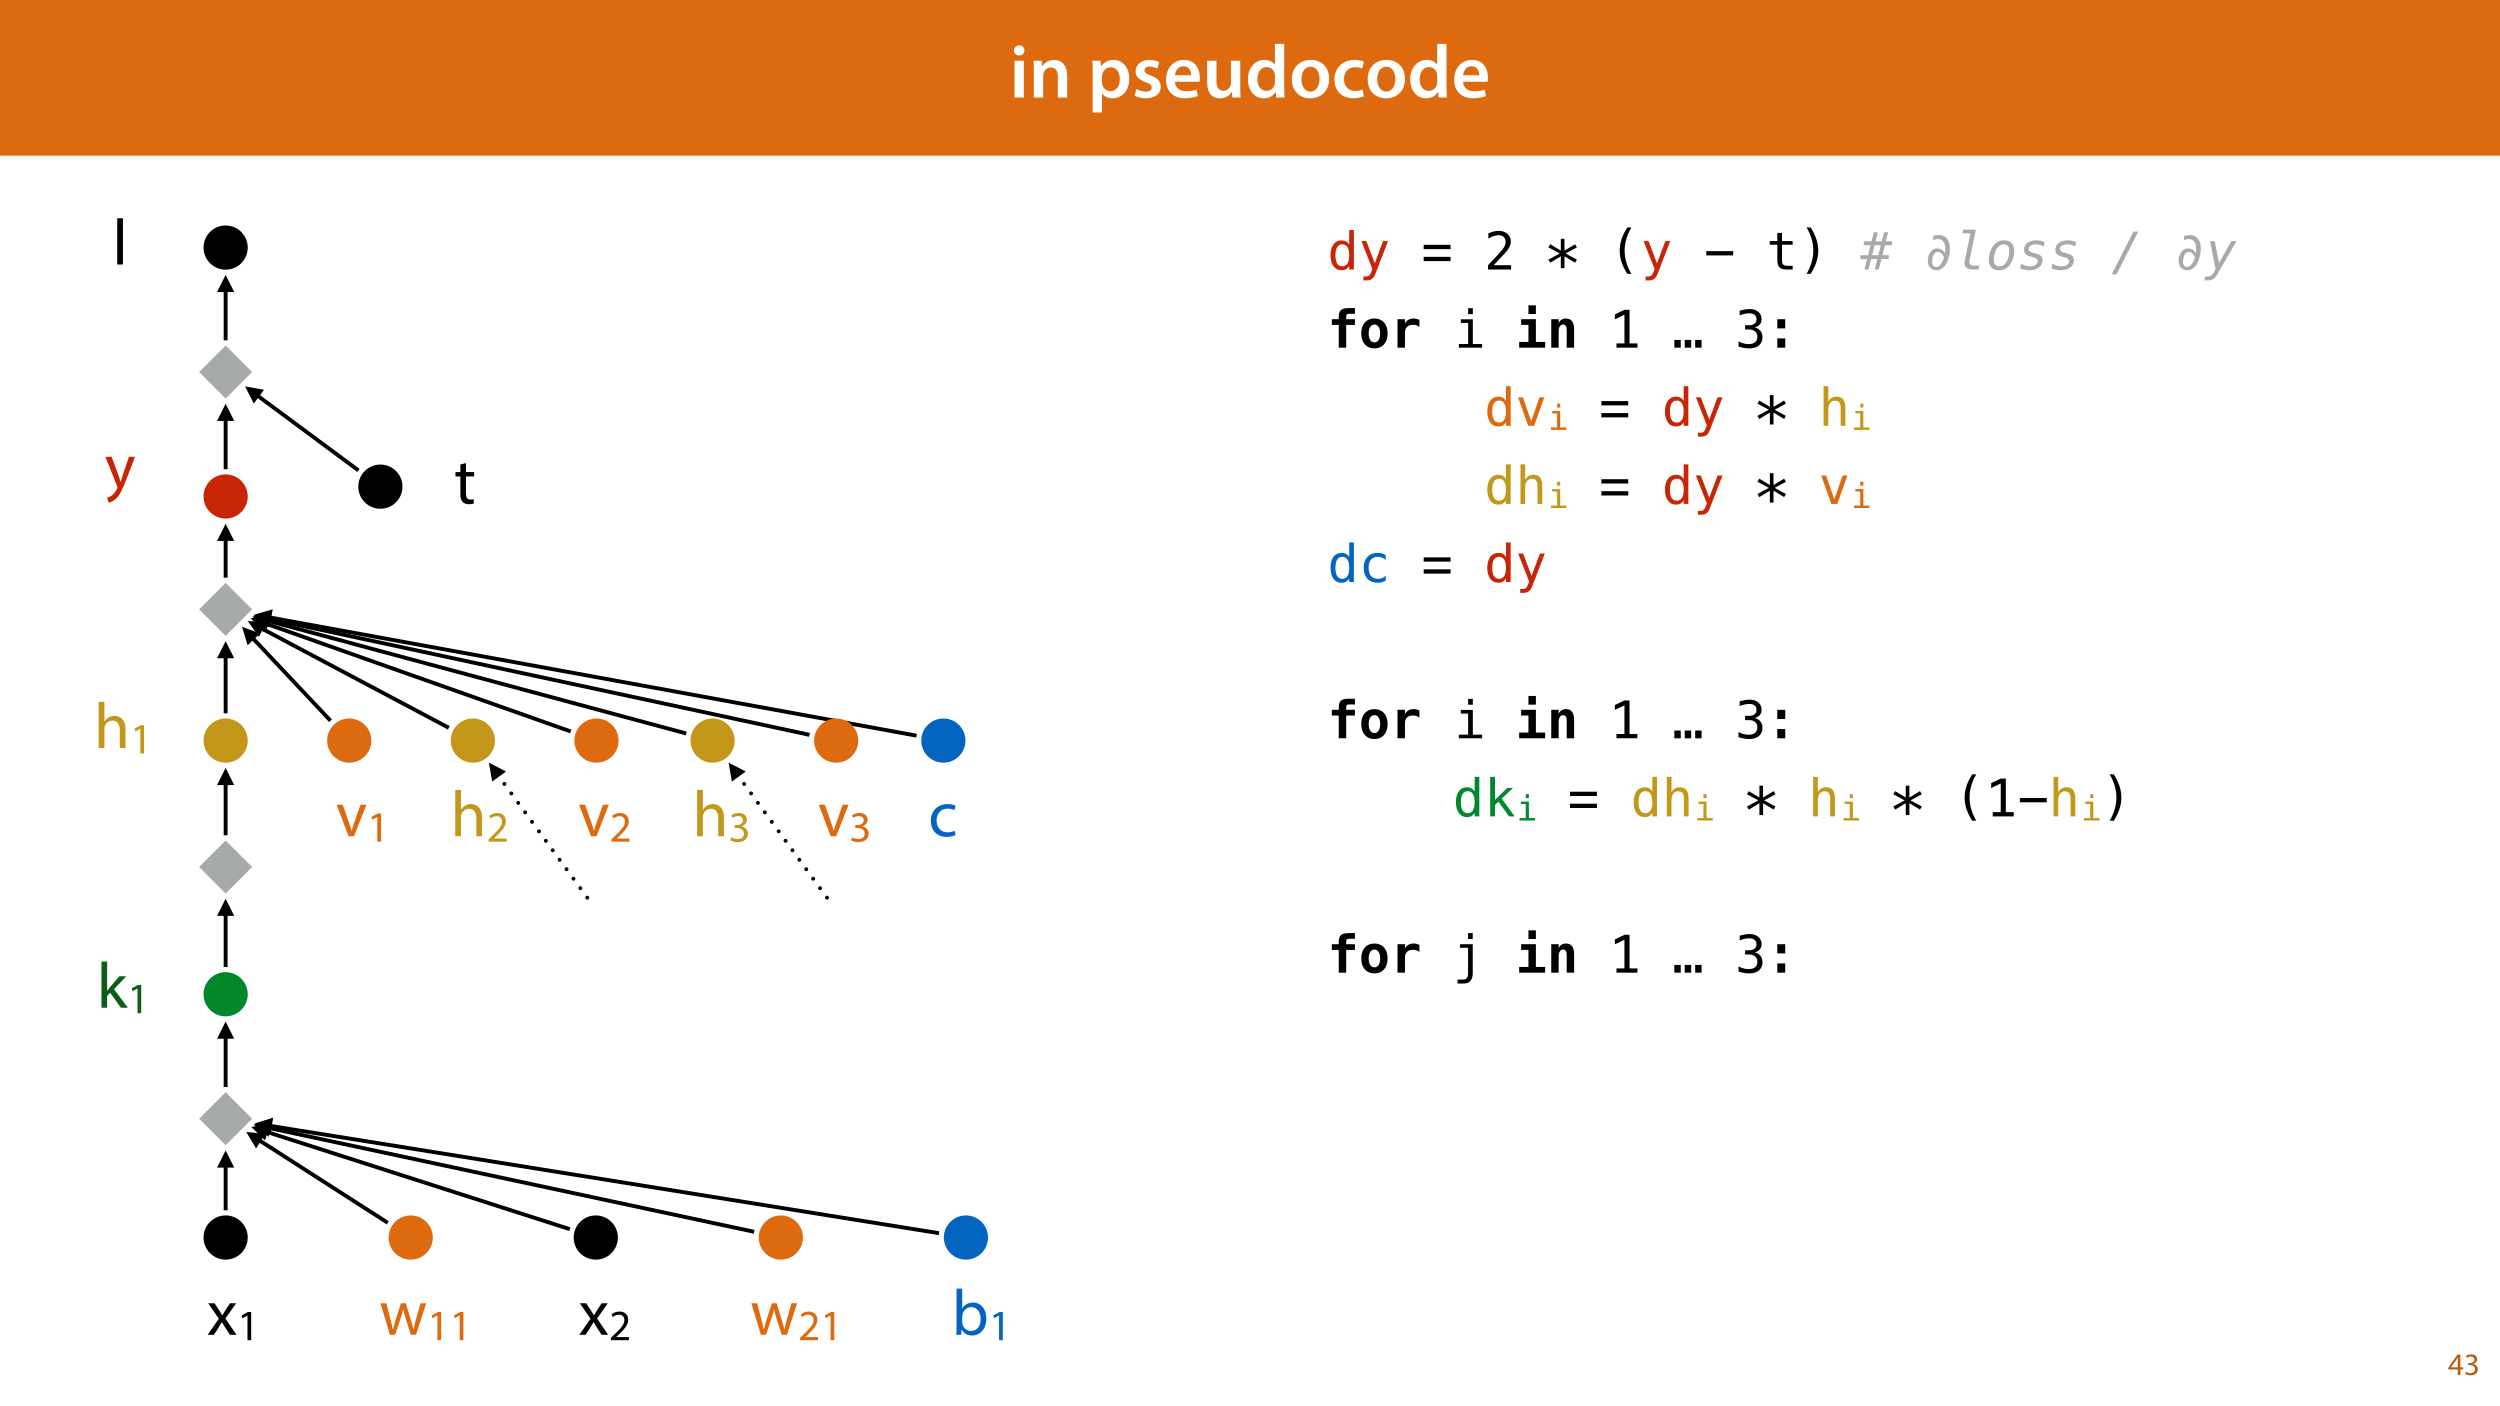 <?xml version="1.0" encoding="UTF-8"?>
<svg xmlns="http://www.w3.org/2000/svg" xmlns:xlink="http://www.w3.org/1999/xlink" width="1920" height="1080" viewBox="0 0 1920 1080">
<defs>
<g>
<g id="glyph-0-0">
<path d="M 11.016 0 L 11.016 -28.25 L 3.828 -28.25 L 3.828 0 Z M 7.422 -40.016 C 5.047 -40.016 3.422 -38.344 3.422 -36.141 C 3.422 -33.984 4.984 -32.312 7.359 -32.312 C 9.859 -32.312 11.422 -33.984 11.422 -36.141 C 11.375 -38.344 9.859 -40.016 7.422 -40.016 Z M 7.422 -40.016 "/>
</g>
<g id="glyph-0-1">
<path d="M 3.828 0 L 11.016 0 L 11.016 -16.594 C 11.016 -17.406 11.078 -18.266 11.312 -18.906 C 12.062 -21.047 14.031 -23.078 16.875 -23.078 C 20.766 -23.078 22.266 -20.016 22.266 -15.953 L 22.266 0 L 29.406 0 L 29.406 -16.766 C 29.406 -25.688 24.297 -28.891 19.375 -28.891 C 14.672 -28.891 11.594 -26.219 10.375 -24.016 L 10.203 -24.016 L 9.859 -28.25 L 3.594 -28.25 C 3.766 -25.812 3.828 -23.078 3.828 -19.844 Z M 3.828 0 "/>
</g>
<g id="glyph-0-2">
</g>
<g id="glyph-0-3">
<path d="M 3.828 11.484 L 10.969 11.484 L 10.969 -3.125 L 11.078 -3.125 C 12.531 -0.875 15.484 0.641 19.031 0.641 C 25.469 0.641 31.906 -4.297 31.906 -14.5 C 31.906 -23.312 26.5 -28.891 20.016 -28.891 C 15.719 -28.891 12.406 -27.094 10.328 -23.891 L 10.203 -23.891 L 9.859 -28.25 L 3.594 -28.25 C 3.719 -25.578 3.828 -22.562 3.828 -18.844 Z M 10.969 -16.188 C 10.969 -16.766 11.078 -17.406 11.25 -17.984 C 11.953 -21.109 14.672 -23.266 17.625 -23.266 C 22.219 -23.266 24.656 -19.203 24.656 -14.203 C 24.656 -8.641 21.984 -4.875 17.453 -4.875 C 14.438 -4.875 11.891 -6.953 11.188 -9.859 C 11.016 -10.5 10.969 -11.141 10.969 -11.828 Z M 10.969 -16.188 "/>
</g>
<g id="glyph-0-4">
<path d="M 2.094 -1.391 C 4.172 -0.234 7.25 0.578 10.672 0.578 C 18.156 0.578 22.156 -3.125 22.156 -8.234 C 22.094 -12.406 19.719 -15.016 14.609 -16.875 C 11.016 -18.156 9.688 -19.031 9.688 -20.828 C 9.688 -22.562 11.078 -23.781 13.625 -23.781 C 16.125 -23.781 18.391 -22.859 19.609 -22.156 L 21 -27.203 C 19.375 -28.078 16.641 -28.891 13.516 -28.891 C 6.953 -28.891 2.844 -25 2.844 -20.016 C 2.781 -16.703 5.109 -13.688 10.609 -11.781 C 14.094 -10.562 15.25 -9.562 15.25 -7.656 C 15.25 -5.797 13.859 -4.531 10.734 -4.531 C 8.172 -4.531 5.109 -5.562 3.484 -6.547 Z M 2.094 -1.391 "/>
</g>
<g id="glyph-0-5">
<path d="M 27.781 -12.125 C 27.891 -12.766 28.016 -13.797 28.016 -15.141 C 28.016 -21.344 25 -28.891 15.828 -28.891 C 6.781 -28.891 2.031 -21.516 2.031 -13.688 C 2.031 -5.047 7.422 0.578 16.594 0.578 C 20.641 0.578 24.016 -0.172 26.453 -1.156 L 25.406 -6.094 C 23.266 -5.281 20.875 -4.812 17.578 -4.812 C 13.047 -4.812 9.047 -7.016 8.875 -12.125 Z M 8.875 -17.109 C 9.156 -20.016 11.016 -24.016 15.422 -24.016 C 20.188 -24.016 21.344 -19.719 21.281 -17.109 Z M 8.875 -17.109 "/>
</g>
<g id="glyph-0-6">
<path d="M 29.109 -28.25 L 21.984 -28.25 L 21.984 -11.188 C 21.984 -10.375 21.812 -9.625 21.578 -8.984 C 20.828 -7.188 18.969 -5.156 16.125 -5.156 C 12.359 -5.156 10.844 -8.172 10.844 -12.875 L 10.844 -28.25 L 3.719 -28.25 L 3.719 -11.656 C 3.719 -2.438 8.406 0.641 13.578 0.641 C 18.625 0.641 21.406 -2.266 22.625 -4.297 L 22.734 -4.297 L 23.078 0 L 29.344 0 C 29.234 -2.312 29.109 -5.109 29.109 -8.469 Z M 29.109 -28.25 "/>
</g>
<g id="glyph-0-7">
<path d="M 22.734 -41.188 L 22.734 -25.172 L 22.625 -25.172 C 21.344 -27.266 18.562 -28.891 14.672 -28.891 C 7.891 -28.891 1.969 -23.266 2.031 -13.797 C 2.031 -5.109 7.359 0.641 14.094 0.641 C 18.219 0.641 21.641 -1.328 23.312 -4.469 L 23.438 -4.469 L 23.719 0 L 30.109 0 C 29.984 -1.906 29.875 -5.047 29.875 -7.953 L 29.875 -41.188 Z M 22.734 -12.234 C 22.734 -11.484 22.672 -10.781 22.5 -10.156 C 21.812 -7.078 19.25 -5.109 16.359 -5.109 C 11.828 -5.109 9.281 -8.875 9.281 -14.031 C 9.281 -19.312 11.828 -23.375 16.406 -23.375 C 19.656 -23.375 21.922 -21.109 22.562 -18.328 C 22.672 -17.75 22.734 -17.047 22.734 -16.469 Z M 22.734 -12.234 "/>
</g>
<g id="glyph-0-8">
<path d="M 16.641 -28.891 C 8.125 -28.891 2.031 -23.203 2.031 -13.922 C 2.031 -4.875 8.172 0.641 16.188 0.641 C 23.375 0.641 30.688 -4 30.688 -14.391 C 30.688 -22.969 25.062 -28.891 16.641 -28.891 Z M 16.469 -23.656 C 21.344 -23.656 23.312 -18.625 23.312 -14.203 C 23.312 -8.531 20.469 -4.531 16.406 -4.531 C 12.062 -4.531 9.391 -8.641 9.391 -14.094 C 9.391 -18.797 11.422 -23.656 16.469 -23.656 Z M 16.469 -23.656 "/>
</g>
<g id="glyph-0-9">
<path d="M 23.609 -6.141 C 22.219 -5.562 20.469 -5.047 17.984 -5.047 C 13.109 -5.047 9.344 -8.359 9.344 -14.156 C 9.281 -19.312 12.531 -23.312 17.984 -23.312 C 20.531 -23.312 22.219 -22.734 23.375 -22.219 L 24.656 -27.547 C 23.031 -28.297 20.359 -28.891 17.75 -28.891 C 7.828 -28.891 2.031 -22.266 2.031 -13.797 C 2.031 -5.047 7.766 0.578 16.594 0.578 C 20.125 0.578 23.078 -0.172 24.594 -0.875 Z M 23.609 -6.141 "/>
</g>
<g id="glyph-1-0">
<path d="M 9.594 0 L 9.594 -4.25 L 11.781 -4.25 L 11.781 -5.906 L 9.594 -5.906 L 9.594 -15.594 L 7.312 -15.594 L 0.359 -5.641 L 0.359 -4.25 L 7.609 -4.25 L 7.609 0 Z M 2.5 -5.906 L 2.5 -5.953 L 6.312 -11.25 C 6.75 -11.969 7.125 -12.641 7.609 -13.562 L 7.688 -13.562 C 7.625 -12.75 7.609 -11.922 7.609 -11.109 L 7.609 -5.906 Z M 2.5 -5.906 "/>
</g>
<g id="glyph-1-1">
<path d="M 1.016 -0.797 C 1.781 -0.281 3.312 0.266 5.062 0.266 C 8.812 0.266 10.75 -1.922 10.75 -4.422 C 10.75 -6.594 9.188 -8.047 7.266 -8.422 L 7.266 -8.469 C 9.188 -9.172 10.156 -10.531 10.156 -12.141 C 10.156 -14.047 8.766 -15.859 5.688 -15.859 C 4.016 -15.859 2.422 -15.266 1.609 -14.656 L 2.156 -13.125 C 2.828 -13.609 4.031 -14.156 5.281 -14.156 C 7.219 -14.156 8.016 -13.062 8.016 -11.812 C 8.016 -9.953 6.078 -9.172 4.531 -9.172 L 3.359 -9.172 L 3.359 -7.578 L 4.531 -7.578 C 6.578 -7.578 8.547 -6.641 8.562 -4.469 C 8.594 -3.172 7.75 -1.438 5.047 -1.438 C 3.578 -1.438 2.188 -2.047 1.578 -2.422 Z M 1.016 -0.797 "/>
</g>
<g id="glyph-2-0">
<path d="M 16.766 -19.078 L 16.766 -30.391 L 20.359 -30.391 L 20.359 0 L 16.766 0 L 16.766 -2.75 C 16.16 -1.676 15.359 -0.852 14.359 -0.281 C 13.367 0.281 12.223 0.562 10.922 0.562 C 8.273 0.562 6.191 -0.461 4.672 -2.516 C 3.16 -4.566 2.406 -7.395 2.406 -11 C 2.406 -14.551 3.164 -17.336 4.688 -19.359 C 6.207 -21.391 8.285 -22.406 10.922 -22.406 C 12.234 -22.406 13.391 -22.117 14.391 -21.547 C 15.398 -20.984 16.191 -20.16 16.766 -19.078 Z M 6.188 -10.922 C 6.188 -8.129 6.629 -6.023 7.516 -4.609 C 8.398 -3.191 9.711 -2.484 11.453 -2.484 C 13.18 -2.484 14.5 -3.195 15.406 -4.625 C 16.312 -6.062 16.766 -8.16 16.766 -10.922 C 16.766 -13.691 16.312 -15.789 15.406 -17.219 C 14.5 -18.645 13.18 -19.359 11.453 -19.359 C 9.711 -19.359 8.398 -18.645 7.516 -17.219 C 6.629 -15.801 6.188 -13.703 6.188 -10.922 Z M 6.188 -10.922 "/>
</g>
<g id="glyph-2-1">
<path d="M 16.766 -7.031 C 16.16 -5.508 15.395 -3.504 14.469 -1.016 C 13.188 2.422 12.32 4.52 11.875 5.281 C 11.281 6.289 10.531 7.051 9.625 7.562 C 8.727 8.07 7.68 8.328 6.484 8.328 L 3.594 8.328 L 3.594 5.312 L 5.719 5.312 C 6.781 5.312 7.609 5.004 8.203 4.391 C 8.805 3.785 9.566 2.203 10.484 -0.359 L 2.031 -21.875 L 5.844 -21.875 L 12.328 -4.766 L 18.719 -21.875 L 22.516 -21.875 Z M 16.766 -7.031 "/>
</g>
<g id="glyph-2-2">
</g>
<g id="glyph-2-3">
<path d="M 1.719 -9.766 L 22.359 -9.766 L 22.359 -6.469 L 1.719 -6.469 Z M 1.719 -18.969 L 22.359 -18.969 L 22.359 -15.672 L 1.719 -15.672 Z M 1.719 -18.969 "/>
</g>
<g id="glyph-2-4">
<path d="M 7.281 -3.328 L 20.688 -3.328 L 20.688 0 L 2.969 0 L 2.969 -3.328 C 5.406 -5.891 7.535 -8.148 9.359 -10.109 C 11.18 -12.078 12.438 -13.469 13.125 -14.281 C 14.426 -15.863 15.305 -17.145 15.766 -18.125 C 16.223 -19.113 16.453 -20.125 16.453 -21.156 C 16.453 -22.781 15.973 -24.055 15.016 -24.984 C 14.055 -25.91 12.742 -26.375 11.078 -26.375 C 9.891 -26.375 8.645 -26.156 7.344 -25.719 C 6.039 -25.289 4.66 -24.641 3.203 -23.766 L 3.203 -27.75 C 4.547 -28.395 5.863 -28.879 7.156 -29.203 C 8.457 -29.523 9.738 -29.688 11 -29.688 C 13.852 -29.688 16.145 -28.926 17.875 -27.406 C 19.613 -25.895 20.484 -23.91 20.484 -21.453 C 20.484 -20.203 20.191 -18.953 19.609 -17.703 C 19.035 -16.453 18.098 -15.07 16.797 -13.562 C 16.066 -12.707 15.008 -11.531 13.625 -10.031 C 12.238 -8.539 10.125 -6.305 7.281 -3.328 Z M 7.281 -3.328 "/>
</g>
<g id="glyph-2-5">
<path d="M 23.031 -17.016 L 14.359 -12.328 L 23.031 -7.625 L 21.656 -5.234 L 13.5 -10.141 L 13.5 -1.031 L 10.703 -1.031 L 10.703 -10.141 L 2.547 -5.234 L 1.172 -7.625 L 9.859 -12.328 L 1.172 -17.016 L 2.547 -19.422 L 10.703 -14.516 L 10.703 -23.609 L 13.5 -23.609 L 13.5 -14.516 L 21.656 -19.422 Z M 23.031 -17.016 "/>
</g>
<g id="glyph-2-6">
<path d="M 16.703 -32.312 C 14.973 -29.344 13.68 -26.379 12.828 -23.422 C 11.973 -20.473 11.547 -17.504 11.547 -14.516 C 11.547 -11.535 11.973 -8.566 12.828 -5.609 C 13.68 -2.648 14.973 0.328 16.703 3.328 L 13.578 3.328 C 11.609 0.223 10.141 -2.797 9.172 -5.734 C 8.211 -8.672 7.734 -11.598 7.734 -14.516 C 7.734 -17.422 8.211 -20.344 9.172 -23.281 C 10.141 -26.227 11.609 -29.238 13.578 -32.312 Z M 16.703 -32.312 "/>
</g>
<g id="glyph-2-7">
<path d="M 2 -14.141 L 22.703 -14.141 L 22.703 -10.844 L 2 -10.844 Z M 2 -14.141 "/>
</g>
<g id="glyph-2-8">
<path d="M 12 -28.094 L 12 -21.875 L 20.156 -21.875 L 20.156 -19.078 L 12 -19.078 L 12 -7.203 C 12 -5.586 12.301 -4.461 12.906 -3.828 C 13.52 -3.191 14.586 -2.875 16.109 -2.875 L 20.156 -2.875 L 20.156 0 L 15.766 0 C 13.066 0 11.164 -0.539 10.062 -1.625 C 8.957 -2.707 8.406 -4.566 8.406 -7.203 L 8.406 -19.078 L 2.562 -19.078 L 2.562 -21.875 L 8.406 -21.875 L 8.406 -28.094 Z M 12 -28.094 "/>
</g>
<g id="glyph-2-9">
<path d="M 6.797 -32.312 L 9.922 -32.312 C 11.891 -29.238 13.352 -26.227 14.312 -23.281 C 15.281 -20.344 15.766 -17.422 15.766 -14.516 C 15.766 -11.586 15.281 -8.648 14.312 -5.703 C 13.352 -2.766 11.891 0.242 9.922 3.328 L 6.797 3.328 C 8.523 0.297 9.816 -2.691 10.672 -5.641 C 11.523 -8.598 11.953 -11.555 11.953 -14.516 C 11.953 -17.484 11.523 -20.441 10.672 -23.391 C 9.816 -26.348 8.523 -29.32 6.797 -32.312 Z M 6.797 -32.312 "/>
</g>
<g id="glyph-2-10">
<path d="M 6.172 -21.797 L 15.375 -21.797 L 15.375 -2.797 L 22.5 -2.797 L 22.5 0 L 4.656 0 L 4.656 -2.797 L 11.781 -2.797 L 11.781 -19 L 6.172 -19 Z M 11.781 -30.297 L 15.375 -30.297 L 15.375 -25.766 L 11.781 -25.766 Z M 11.781 -30.297 "/>
</g>
<g id="glyph-2-11">
<path d="M 5.281 -3.297 L 11.406 -3.297 L 11.406 -25.328 L 4.062 -21.797 L 4.062 -25.594 L 11.375 -29.062 L 15.312 -29.062 L 15.312 -3.297 L 21.375 -3.297 L 21.375 0 L 5.281 0 Z M 5.281 -3.297 "/>
</g>
<g id="glyph-2-12">
<path d="M 1.562 -5.953 L 6.484 -5.953 L 6.484 0 L 1.562 0 Z M 17.562 -5.953 L 22.484 -5.953 L 22.484 0 L 17.562 0 Z M 9.547 -5.953 L 14.469 -5.953 L 14.469 0 L 9.547 0 Z M 9.547 -5.953 "/>
</g>
<g id="glyph-2-13">
<path d="M 15.156 -15.609 C 17.07 -15.098 18.535 -14.191 19.547 -12.891 C 20.566 -11.598 21.078 -9.984 21.078 -8.047 C 21.078 -5.367 20.176 -3.266 18.375 -1.734 C 16.57 -0.203 14.07 0.562 10.875 0.562 C 9.539 0.562 8.176 0.438 6.781 0.188 C 5.383 -0.051 4.016 -0.406 2.672 -0.875 L 2.672 -4.812 C 4.004 -4.113 5.312 -3.594 6.594 -3.25 C 7.883 -2.914 9.172 -2.75 10.453 -2.75 C 12.609 -2.75 14.266 -3.238 15.422 -4.219 C 16.586 -5.195 17.172 -6.602 17.172 -8.438 C 17.172 -10.133 16.586 -11.477 15.422 -12.469 C 14.266 -13.469 12.695 -13.969 10.719 -13.969 L 7.719 -13.969 L 7.719 -17.203 L 10.719 -17.203 C 12.531 -17.203 13.941 -17.598 14.953 -18.391 C 15.973 -19.191 16.484 -20.301 16.484 -21.719 C 16.484 -23.219 16.008 -24.367 15.062 -25.172 C 14.125 -25.973 12.781 -26.375 11.031 -26.375 C 9.875 -26.375 8.676 -26.242 7.438 -25.984 C 6.207 -25.723 4.914 -25.332 3.562 -24.812 L 3.562 -28.438 C 5.133 -28.852 6.535 -29.164 7.766 -29.375 C 8.992 -29.582 10.082 -29.688 11.031 -29.688 C 13.875 -29.688 16.145 -28.973 17.844 -27.547 C 19.539 -26.117 20.391 -24.227 20.391 -21.875 C 20.391 -20.27 19.941 -18.93 19.047 -17.859 C 18.16 -16.797 16.863 -16.047 15.156 -15.609 Z M 15.156 -15.609 "/>
</g>
<g id="glyph-2-14">
<path d="M 8.375 -21.859 L 14.469 -21.859 L 14.469 -14.812 L 8.375 -14.812 Z M 8.375 -7.109 L 14.469 -7.109 L 14.469 0 L 8.375 0 Z M 8.375 -7.109 "/>
</g>
<g id="glyph-2-15">
<path d="M 1.953 -21.875 L 5.688 -21.875 L 12.031 -3.516 L 18.406 -21.875 L 22.125 -21.875 L 14.359 0 L 9.734 0 Z M 1.953 -21.875 "/>
</g>
<g id="glyph-2-16">
<path d="M 20.531 -13.562 L 20.531 0 L 16.922 0 L 16.922 -13.562 C 16.922 -15.52 16.57 -16.961 15.875 -17.891 C 15.188 -18.816 14.109 -19.281 12.641 -19.281 C 10.961 -19.281 9.672 -18.68 8.766 -17.484 C 7.859 -16.297 7.406 -14.586 7.406 -12.359 L 7.406 0 L 3.812 0 L 3.812 -30.391 L 7.406 -30.391 L 7.406 -18.594 C 8.039 -19.844 8.906 -20.789 10 -21.438 C 11.094 -22.082 12.391 -22.406 13.891 -22.406 C 16.117 -22.406 17.781 -21.672 18.875 -20.203 C 19.977 -18.742 20.531 -16.531 20.531 -13.562 Z M 20.531 -13.562 "/>
</g>
<g id="glyph-2-17">
<path d="M 20.719 -1.109 C 19.758 -0.555 18.77 -0.141 17.75 0.141 C 16.727 0.422 15.68 0.562 14.609 0.562 C 11.223 0.562 8.578 -0.453 6.672 -2.484 C 4.766 -4.516 3.812 -7.328 3.812 -10.922 C 3.812 -14.516 4.766 -17.328 6.672 -19.359 C 8.578 -21.391 11.223 -22.406 14.609 -22.406 C 15.66 -22.406 16.688 -22.266 17.688 -21.984 C 18.695 -21.711 19.707 -21.289 20.719 -20.719 L 20.719 -16.953 C 19.77 -17.797 18.816 -18.406 17.859 -18.781 C 16.898 -19.164 15.816 -19.359 14.609 -19.359 C 12.359 -19.359 10.625 -18.629 9.406 -17.172 C 8.195 -15.711 7.594 -13.629 7.594 -10.922 C 7.594 -8.223 8.203 -6.141 9.422 -4.672 C 10.641 -3.211 12.367 -2.484 14.609 -2.484 C 15.859 -2.484 16.977 -2.676 17.969 -3.062 C 18.957 -3.445 19.875 -4.039 20.719 -4.844 Z M 20.719 -1.109 "/>
</g>
<g id="glyph-2-18">
<path d="M 4.609 -30.391 L 8.328 -30.391 L 8.328 -12.797 L 17.75 -21.875 L 22.125 -21.875 L 13.516 -13.641 L 23.484 0 L 19.078 0 L 11 -11.297 L 8.328 -8.766 L 8.328 0 L 4.609 0 Z M 4.609 -30.391 "/>
</g>
<g id="glyph-2-19">
<path d="M 11.719 0.391 L 11.719 -19.078 L 5.531 -19.078 L 5.531 -21.875 L 15.312 -21.875 L 15.312 0.391 C 15.312 2.93 14.727 4.891 13.562 6.266 C 12.395 7.641 10.738 8.328 8.594 8.328 L 3.641 8.328 L 3.641 5.281 L 8.203 5.281 C 9.379 5.281 10.258 4.867 10.844 4.047 C 11.426 3.234 11.719 2.016 11.719 0.391 Z M 11.719 -30.391 L 15.312 -30.391 L 15.312 -25.844 L 11.719 -25.844 Z M 11.719 -30.391 "/>
</g>
<g id="glyph-3-0">
<path d="M 13.359 -28.609 L 11.609 -21.703 L 16.391 -21.703 L 18.172 -28.609 L 21.297 -28.609 L 19.516 -21.703 L 24.281 -21.703 L 24.281 -18.719 L 18.797 -18.719 L 16.875 -11.031 L 21.766 -11.031 L 21.766 -8.047 L 16.109 -8.047 L 14.078 0 L 10.953 0 L 13.016 -8.047 L 8.203 -8.047 L 6.156 0 L 3.047 0 L 5.078 -8.047 L 0.047 -8.047 L 0.047 -11.031 L 5.844 -11.031 L 7.75 -18.719 L 2.562 -18.719 L 2.562 -21.703 L 8.484 -21.703 L 10.234 -28.609 Z M 15.672 -18.719 L 10.875 -18.719 L 8.969 -11.031 L 13.766 -11.031 Z M 15.672 -18.719 "/>
</g>
<g id="glyph-3-1">
</g>
<g id="glyph-3-2">
<path d="M 11.719 -7.969 C 11.625 -7.508 11.555 -7.102 11.516 -6.75 C 11.473 -6.406 11.453 -6.113 11.453 -5.875 C 11.453 -4.926 11.738 -4.219 12.312 -3.75 C 12.895 -3.281 13.781 -3.047 14.969 -3.047 L 19.078 -3.047 L 18.484 0 L 14.438 0 C 12.188 0 10.508 -0.41 9.406 -1.234 C 8.301 -2.066 7.75 -3.336 7.75 -5.047 C 7.75 -5.41 7.781 -5.852 7.844 -6.375 C 7.914 -6.895 8.008 -7.453 8.125 -8.047 L 12.25 -27.797 L 6.078 -27.797 L 6.641 -30.609 L 16.406 -30.609 Z M 11.719 -7.969 "/>
</g>
<g id="glyph-3-3">
<path d="M 13.594 -19.359 C 11.457 -19.359 9.676 -18.242 8.25 -16.016 C 6.82 -13.785 6.109 -10.953 6.109 -7.516 C 6.109 -5.836 6.473 -4.578 7.203 -3.734 C 7.93 -2.898 9.023 -2.484 10.484 -2.484 C 12.617 -2.484 14.398 -3.594 15.828 -5.812 C 17.254 -8.039 17.969 -10.875 17.969 -14.312 C 17.969 -16 17.602 -17.258 16.875 -18.094 C 16.145 -18.938 15.051 -19.359 13.594 -19.359 Z M 13.922 -22.406 C 16.473 -22.406 18.414 -21.707 19.75 -20.312 C 21.094 -18.914 21.766 -16.879 21.766 -14.203 C 21.766 -12.398 21.492 -10.609 20.953 -8.828 C 20.422 -7.055 19.676 -5.461 18.719 -4.047 C 17.688 -2.504 16.43 -1.348 14.953 -0.578 C 13.484 0.18 11.797 0.562 9.891 0.562 C 7.453 0.562 5.57 -0.148 4.25 -1.578 C 2.938 -3.004 2.281 -5.035 2.281 -7.672 C 2.281 -9.43 2.547 -11.191 3.078 -12.953 C 3.617 -14.711 4.379 -16.328 5.359 -17.797 C 6.379 -19.305 7.613 -20.453 9.062 -21.234 C 10.52 -22.016 12.141 -22.406 13.922 -22.406 Z M 13.922 -22.406 "/>
</g>
<g id="glyph-3-4">
<path d="M 21.031 -21.109 L 20.359 -17.594 C 19.43 -18.188 18.457 -18.633 17.438 -18.938 C 16.414 -19.238 15.398 -19.391 14.391 -19.391 C 12.609 -19.391 11.223 -19.055 10.234 -18.391 C 9.254 -17.734 8.766 -16.805 8.766 -15.609 C 8.766 -14.328 10.207 -13.32 13.094 -12.594 C 13.281 -12.539 13.422 -12.504 13.516 -12.484 L 14.922 -12.125 C 16.441 -11.727 17.578 -11.129 18.328 -10.328 C 19.086 -9.523 19.469 -8.523 19.469 -7.328 C 19.469 -4.973 18.531 -3.066 16.656 -1.609 C 14.781 -0.16 12.297 0.562 9.203 0.562 C 8.148 0.562 7.051 0.445 5.906 0.219 C 4.758 -0.008 3.539 -0.348 2.25 -0.797 L 2.969 -4.516 C 4.195 -3.828 5.383 -3.305 6.531 -2.953 C 7.688 -2.609 8.805 -2.438 9.891 -2.438 C 11.617 -2.438 13.031 -2.82 14.125 -3.594 C 15.219 -4.375 15.766 -5.363 15.766 -6.562 C 15.766 -7.852 14.488 -8.836 11.938 -9.516 C 11.695 -9.566 11.516 -9.613 11.391 -9.656 L 10.078 -10 C 8.398 -10.426 7.164 -11.055 6.375 -11.891 C 5.594 -12.723 5.203 -13.812 5.203 -15.156 C 5.203 -17.375 6.062 -19.133 7.781 -20.438 C 9.5 -21.75 11.816 -22.406 14.734 -22.406 C 15.879 -22.406 16.977 -22.297 18.031 -22.078 C 19.082 -21.867 20.082 -21.547 21.031 -21.109 Z M 21.031 -21.109 "/>
</g>
<g id="glyph-3-5">
<path d="M 0.312 3.719 L 16.953 -29.156 L 20.688 -29.156 L 4 3.719 Z M 0.312 3.719 "/>
</g>
<g id="glyph-3-6">
<path d="M 15.359 -7.031 C 14.547 -5.633 13.469 -3.758 12.125 -1.406 C 10.113 2.176 8.754 4.441 8.047 5.391 C 7.297 6.379 6.43 7.113 5.453 7.594 C 4.484 8.082 3.375 8.328 2.125 8.328 L -0.766 8.328 L -0.203 5.312 L 1.922 5.312 C 2.973 5.312 3.879 5.008 4.641 4.406 C 5.398 3.801 6.172 2.766 6.953 1.297 L 7.797 -0.359 L 3.562 -21.875 L 7.125 -21.875 L 10.484 -5.047 L 19.922 -21.875 L 23.922 -21.875 Z M 15.359 -7.031 "/>
</g>
<g id="glyph-4-0">
<path d="M 10.234 0.562 C 8.398 0.562 6.883 0.008 5.688 -1.094 C 4.27 -2.406 3.562 -4.254 3.562 -6.641 C 3.562 -9.117 4.188 -11.32 5.438 -13.25 C 6.719 -15.227 8.52 -16.219 10.844 -16.219 C 12.363 -16.219 13.723 -15.738 14.922 -14.781 C 15.629 -14.227 16.223 -13.484 16.703 -12.547 C 16.867 -13.598 16.953 -14.723 16.953 -15.922 C 16.953 -17.68 16.742 -19.066 16.328 -20.078 C 15.398 -22.328 13.711 -23.453 11.266 -23.453 C 10.348 -23.453 9.172 -23.164 7.734 -22.594 L 7.734 -25.875 C 9.242 -26.281 10.676 -26.484 12.031 -26.484 C 15.52 -26.484 18.008 -24.883 19.5 -21.688 C 20.188 -20.176 20.531 -18.289 20.531 -16.031 C 20.531 -14.562 20.367 -12.973 20.047 -11.266 C 19.223 -6.992 17.75 -3.844 15.625 -1.812 C 13.957 -0.227 12.16 0.562 10.234 0.562 Z M 6.891 -6.062 C 6.891 -4.758 7.176 -3.754 7.75 -3.047 C 8.363 -2.305 9.141 -1.938 10.078 -1.938 C 10.91 -1.938 11.66 -2.227 12.328 -2.812 C 13.266 -3.625 14.078 -4.688 14.766 -6 C 15.336 -7.082 15.77 -8.203 16.062 -9.359 C 14.895 -12.16 13.312 -13.562 11.312 -13.562 C 9.594 -13.562 8.352 -12.426 7.594 -10.156 C 7.125 -8.75 6.891 -7.383 6.891 -6.062 Z M 6.891 -6.062 "/>
</g>
<g id="glyph-5-0">
<path d="M 14.438 -23.797 L 14.438 -21.875 L 21.156 -21.875 L 21.156 -17.484 L 14.438 -17.484 L 14.438 0 L 8.719 0 L 8.719 -17.484 L 3.406 -17.484 L 3.406 -21.875 L 8.719 -21.875 L 8.719 -23.406 C 8.719 -26.031 9.266 -27.848 10.359 -28.859 C 11.453 -29.879 13.484 -30.391 16.453 -30.391 L 21.156 -30.391 L 21.156 -26 L 16.688 -26 C 15.82 -26 15.234 -25.844 14.922 -25.531 C 14.617 -25.219 14.457 -24.641 14.438 -23.797 Z M 14.438 -23.797 "/>
</g>
<g id="glyph-5-1">
<path d="M 12.031 -17.75 C 10.664 -17.75 9.594 -17.145 8.812 -15.938 C 8.031 -14.738 7.641 -13.066 7.641 -10.922 C 7.641 -8.773 8.031 -7.098 8.812 -5.891 C 9.594 -4.68 10.664 -4.078 12.031 -4.078 C 13.414 -4.078 14.5 -4.68 15.281 -5.891 C 16.062 -7.098 16.453 -8.773 16.453 -10.922 C 16.453 -13.066 16.062 -14.738 15.281 -15.938 C 14.5 -17.145 13.414 -17.75 12.031 -17.75 Z M 1.922 -10.922 C 1.922 -14.453 2.832 -17.25 4.656 -19.312 C 6.488 -21.375 8.945 -22.406 12.031 -22.406 C 15.133 -22.406 17.598 -21.375 19.422 -19.312 C 21.254 -17.25 22.172 -14.453 22.172 -10.922 C 22.172 -7.391 21.254 -4.594 19.422 -2.531 C 17.598 -0.469 15.133 0.562 12.031 0.562 C 8.945 0.562 6.488 -0.469 4.656 -2.531 C 2.832 -4.594 1.922 -7.391 1.922 -10.922 Z M 1.922 -10.922 "/>
</g>
<g id="glyph-5-2">
<path d="M 22.484 -15.844 C 21.859 -16.414 21.125 -16.844 20.281 -17.125 C 19.445 -17.414 18.523 -17.562 17.516 -17.562 C 16.305 -17.562 15.25 -17.348 14.344 -16.922 C 13.438 -16.504 12.738 -15.891 12.25 -15.078 C 11.938 -14.586 11.719 -13.988 11.594 -13.281 C 11.469 -12.582 11.406 -11.516 11.406 -10.078 L 11.406 0 L 5.688 0 L 5.688 -21.875 L 11.406 -21.875 L 11.406 -18.484 C 11.969 -19.734 12.828 -20.695 13.984 -21.375 C 15.141 -22.062 16.492 -22.406 18.047 -22.406 C 18.828 -22.406 19.594 -22.312 20.344 -22.125 C 21.094 -21.938 21.805 -21.66 22.484 -21.297 Z M 22.484 -15.844 "/>
</g>
<g id="glyph-5-3">
<path d="M 4.312 -21.875 L 15.641 -21.875 L 15.641 -4.391 L 22.75 -4.391 L 22.75 0 L 2.797 0 L 2.797 -4.391 L 9.922 -4.391 L 9.922 -17.484 L 4.312 -17.484 Z M 9.922 -32.516 L 15.641 -32.516 L 15.641 -25.844 L 9.922 -25.844 Z M 9.922 -32.516 "/>
</g>
<g id="glyph-5-4">
<path d="M 20.922 -14.203 L 20.922 0 L 15.234 0 L 15.234 -13.328 C 15.234 -14.91 15.008 -16.039 14.562 -16.719 C 14.113 -17.406 13.379 -17.75 12.359 -17.75 C 11.336 -17.75 10.531 -17.285 9.938 -16.359 C 9.344 -15.441 9.047 -14.16 9.047 -12.516 L 9.047 0 L 3.359 0 L 3.359 -21.875 L 9.047 -21.875 L 9.047 -18.594 C 9.453 -19.801 10.141 -20.738 11.109 -21.406 C 12.086 -22.07 13.27 -22.406 14.656 -22.406 C 16.719 -22.406 18.273 -21.719 19.328 -20.344 C 20.391 -18.969 20.922 -16.922 20.922 -14.203 Z M 20.922 -14.203 "/>
</g>
<g id="glyph-6-0">
<path d="M 4.109 -14.531 L 10.25 -14.531 L 10.25 -1.859 L 15 -1.859 L 15 0 L 3.094 0 L 3.094 -1.859 L 7.859 -1.859 L 7.859 -12.672 L 4.109 -12.672 Z M 7.859 -20.203 L 10.25 -20.203 L 10.25 -17.172 L 7.859 -17.172 Z M 7.859 -20.203 "/>
</g>
<g id="glyph-7-0">
<path d="M 8 -35.5 L 3.656 -35.5 L 3.656 0 L 8 0 L 8 -9.094 L 10.25 -11.594 L 18.594 0 L 23.953 0 L 13.297 -14.25 L 22.656 -24.203 L 17.344 -24.203 L 10.25 -15.844 C 9.547 -15 8.703 -13.953 8.094 -13.094 L 8 -13.094 Z M 8 -35.5 "/>
</g>
<g id="glyph-7-1">
<path d="M 0.797 -24.203 L 9 -12.344 L 0.406 0 L 5.25 0 L 8.75 -5.453 C 9.656 -6.906 10.5 -8.203 11.297 -9.656 L 11.406 -9.656 C 12.25 -8.203 13.047 -6.844 14 -5.453 L 17.547 0 L 22.547 0 L 14.047 -12.5 L 22.297 -24.203 L 17.547 -24.203 L 14.156 -19.047 C 13.344 -17.75 12.547 -16.5 11.75 -15.047 L 11.594 -15.047 C 10.797 -16.406 10.047 -17.656 9.156 -19 L 5.703 -24.203 Z M 0.797 -24.203 "/>
</g>
<g id="glyph-7-2">
<path d="M 0.906 -24.203 L 8.203 0 L 12.203 0 L 16.094 -11.5 C 16.953 -14.094 17.703 -16.594 18.297 -19.5 L 18.406 -19.5 C 19 -16.656 19.703 -14.25 20.547 -11.547 L 24.25 0 L 28.25 0 L 36.047 -24.203 L 31.703 -24.203 L 28.25 -12.047 C 27.453 -9.203 26.797 -6.656 26.406 -4.203 L 26.25 -4.203 C 25.703 -6.656 25 -9.203 24.094 -12.094 L 20.344 -24.203 L 16.656 -24.203 L 12.703 -11.844 C 11.906 -9.25 11.094 -6.656 10.547 -4.203 L 10.406 -4.203 C 9.953 -6.703 9.297 -9.203 8.594 -11.906 L 5.406 -24.203 Z M 0.906 -24.203 "/>
</g>
<g id="glyph-7-3">
<path d="M 0.656 -24.203 L 9.844 0 L 14.047 0 L 23.547 -24.203 L 18.953 -24.203 L 14.25 -10.594 C 13.453 -8.406 12.75 -6.406 12.203 -4.406 L 12.047 -4.406 C 11.547 -6.406 10.906 -8.406 10.094 -10.594 L 5.344 -24.203 Z M 0.656 -24.203 "/>
</g>
<g id="glyph-7-4">
<path d="M 7.25 0 L 7.453 -4 L 7.594 -4 C 9.406 -0.797 12.203 0.547 15.703 0.547 C 21.094 0.547 26.547 -3.75 26.547 -12.406 C 26.594 -19.75 22.344 -24.75 16.344 -24.75 C 12.453 -24.75 9.656 -23 8.094 -20.297 L 8 -20.297 L 8 -35.5 L 3.656 -35.5 L 3.656 -6.25 C 3.656 -4.094 3.547 -1.656 3.453 0 Z M 8 -14.047 C 8 -14.75 8.156 -15.344 8.25 -15.844 C 9.156 -19.203 11.953 -21.25 14.953 -21.25 C 19.656 -21.25 22.156 -17.094 22.156 -12.25 C 22.156 -6.703 19.406 -2.953 14.797 -2.953 C 11.594 -2.953 9.047 -5.047 8.203 -8.094 C 8.094 -8.594 8 -9.156 8 -9.703 Z M 8 -14.047 "/>
</g>
<g id="glyph-7-5">
<path d="M 20.156 -4.203 C 18.906 -3.656 17.25 -3 14.75 -3 C 9.953 -3 6.344 -6.453 6.344 -12.047 C 6.344 -17.094 9.344 -21.203 14.906 -21.203 C 17.297 -21.203 18.953 -20.656 20 -20.047 L 21 -23.453 C 19.797 -24.047 17.5 -24.703 14.906 -24.703 C 7 -24.703 1.906 -19.297 1.906 -11.844 C 1.906 -4.453 6.656 0.5 13.953 0.5 C 17.203 0.5 19.75 -0.297 20.906 -0.906 Z M 20.156 -4.203 "/>
</g>
<g id="glyph-7-6">
<path d="M 0.453 -24.203 L 9.406 -1.906 C 9.594 -1.344 9.703 -1 9.703 -0.75 C 9.703 -0.5 9.547 -0.156 9.344 0.297 C 8.344 2.547 6.844 4.25 5.656 5.203 C 4.344 6.297 2.906 7 1.797 7.344 L 2.906 11.047 C 4 10.844 6.156 10.094 8.297 8.203 C 11.297 5.594 13.453 1.344 16.594 -6.953 L 23.203 -24.203 L 18.547 -24.203 L 13.75 -10 C 13.156 -8.25 12.656 -6.406 12.203 -4.953 L 12.094 -4.953 C 11.703 -6.406 11.094 -8.297 10.547 -9.906 L 5.25 -24.203 Z M 0.453 -24.203 "/>
</g>
<g id="glyph-7-7">
<path d="M 3.656 0 L 8.047 0 L 8.047 -35.5 L 3.656 -35.5 Z M 3.656 0 "/>
</g>
<g id="glyph-7-8">
<path d="M 4.656 -30 L 4.656 -24.203 L 0.906 -24.203 L 0.906 -20.844 L 4.656 -20.844 L 4.656 -7.656 C 4.656 -4.797 5.094 -2.656 6.344 -1.344 C 7.406 -0.156 9.047 0.5 11.094 0.5 C 12.797 0.5 14.156 0.25 15 -0.094 L 14.797 -3.406 C 14.25 -3.25 13.406 -3.094 12.25 -3.094 C 9.797 -3.094 8.953 -4.797 8.953 -7.797 L 8.953 -20.844 L 15.25 -20.844 L 15.25 -24.203 L 8.953 -24.203 L 8.953 -31.156 Z M 4.656 -30 "/>
</g>
<g id="glyph-7-9">
<path d="M 3.656 0 L 8.047 0 L 8.047 -14.594 C 8.047 -15.453 8.094 -16.094 8.344 -16.703 C 9.156 -19.094 11.406 -21.094 14.25 -21.094 C 18.406 -21.094 19.844 -17.797 19.844 -13.906 L 19.844 0 L 24.25 0 L 24.25 -14.406 C 24.25 -22.75 19.047 -24.75 15.797 -24.75 C 14.156 -24.75 12.594 -24.25 11.297 -23.5 C 9.953 -22.75 8.844 -21.656 8.156 -20.406 L 8.047 -20.406 L 8.047 -35.5 L 3.656 -35.5 Z M 3.656 0 "/>
</g>
<g id="glyph-8-0">
<path d="M 7.859 0 L 10.703 0 L 10.703 -21.656 L 8.203 -21.656 L 3.469 -19.125 L 4.031 -16.891 L 7.797 -18.938 L 7.859 -18.938 Z M 7.859 0 "/>
</g>
<g id="glyph-8-1">
<path d="M 15.328 0 L 15.328 -2.438 L 5.594 -2.438 L 5.594 -2.5 L 7.328 -4.094 C 11.891 -8.5 14.797 -11.734 14.797 -15.734 C 14.797 -18.828 12.828 -22.031 8.172 -22.031 C 5.672 -22.031 3.531 -21.094 2.031 -19.828 L 2.969 -17.766 C 3.969 -18.594 5.594 -19.594 7.562 -19.594 C 10.797 -19.594 11.859 -17.562 11.859 -15.359 C 11.828 -12.094 9.328 -9.297 3.797 -4.031 L 1.5 -1.797 L 1.5 0 Z M 15.328 0 "/>
</g>
<g id="glyph-8-2">
<path d="M 1.406 -1.094 C 2.469 -0.406 4.594 0.359 7.031 0.359 C 12.234 0.359 14.938 -2.672 14.938 -6.125 C 14.938 -9.172 12.766 -11.172 10.094 -11.703 L 10.094 -11.766 C 12.766 -12.734 14.094 -14.625 14.094 -16.859 C 14.094 -19.5 12.172 -22.031 7.906 -22.031 C 5.562 -22.031 3.359 -21.203 2.234 -20.359 L 3 -18.234 C 3.938 -18.891 5.594 -19.656 7.328 -19.656 C 10.031 -19.656 11.125 -18.125 11.125 -16.391 C 11.125 -13.828 8.438 -12.734 6.297 -12.734 L 4.672 -12.734 L 4.672 -10.531 L 6.297 -10.531 C 9.125 -10.531 11.859 -9.234 11.891 -6.203 C 11.938 -4.406 10.766 -2 7 -2 C 4.969 -2 3.031 -2.828 2.203 -3.359 Z M 1.406 -1.094 "/>
</g>
</g>
<clipPath id="clip-0">
<path clip-rule="nonzero" d="M 171 893 L 175 893 L 175 930.48 L 171 930.48 Z M 171 893 "/>
</clipPath>
<clipPath id="clip-1">
<path clip-rule="nonzero" d="M 187.32 867.078 L 299.594 867.078 L 299.594 941.363 L 187.32 941.363 Z M 187.32 867.078 "/>
</clipPath>
<clipPath id="clip-2">
<path clip-rule="nonzero" d="M 193.402 859.062 L 580.527 859.062 L 580.527 948.508 L 193.402 948.508 Z M 193.402 859.062 "/>
</clipPath>
<clipPath id="clip-3">
<path clip-rule="nonzero" d="M 194.469 857.344 L 722.387 857.344 L 722.387 949.586 L 194.469 949.586 Z M 194.469 857.344 "/>
</clipPath>
<clipPath id="clip-4">
<path clip-rule="nonzero" d="M 171 794 L 175 794 L 175 835.816 L 171 835.816 Z M 171 794 "/>
</clipPath>
<clipPath id="clip-5">
<path clip-rule="nonzero" d="M 171 502 L 175 502 L 175 548.832 L 171 548.832 Z M 171 502 "/>
</clipPath>
<clipPath id="clip-6">
<path clip-rule="nonzero" d="M 183.816 479.383 L 255.941 479.383 L 255.941 555.551 L 183.816 555.551 Z M 183.816 479.383 "/>
</clipPath>
<clipPath id="clip-7">
<path clip-rule="nonzero" d="M 194.012 466.918 L 705.172 466.918 L 705.172 567.484 L 194.012 567.484 Z M 194.012 466.918 "/>
</clipPath>
<clipPath id="clip-8">
<path clip-rule="nonzero" d="M 171 700 L 175 700 L 175 743.648 L 171 743.648 Z M 171 700 "/>
</clipPath>
<clipPath id="clip-9">
<path clip-rule="nonzero" d="M 171 320 L 175 320 L 175 361.344 L 171 361.344 Z M 171 320 "/>
</clipPath>
<clipPath id="clip-10">
<path clip-rule="nonzero" d="M 186.34 294.578 L 277.176 294.578 L 277.176 363.477 L 186.34 363.477 Z M 186.34 294.578 "/>
</clipPath>
<clipPath id="clip-11">
<path clip-rule="nonzero" d="M 171 221 L 175 221 L 175 262.359 L 171 262.359 Z M 171 221 "/>
</clipPath>
<clipPath id="clip-12">
<path clip-rule="nonzero" d="M 171 599 L 175 599 L 175 642.504 L 171 642.504 Z M 171 599 "/>
</clipPath>
<clipPath id="clip-13">
<path clip-rule="nonzero" d="M 171 412 L 175 412 L 175 444.664 L 171 444.664 Z M 171 412 "/>
</clipPath>
<clipPath id="clip-14">
<path clip-rule="nonzero" d="M 191.523 862.242 L 439.07 862.242 L 439.07 946.449 L 191.523 946.449 Z M 191.523 862.242 "/>
</clipPath>
<clipPath id="clip-15">
<path clip-rule="nonzero" d="M 188.582 474.711 L 346.348 474.711 L 346.348 561.277 L 188.582 561.277 Z M 188.582 474.711 "/>
</clipPath>
<clipPath id="clip-16">
<path clip-rule="nonzero" d="M 191.004 471.996 L 439.84 471.996 L 439.84 564.203 L 191.004 564.203 Z M 191.004 471.996 "/>
</clipPath>
<clipPath id="clip-17">
<path clip-rule="nonzero" d="M 192.391 469.598 L 528.426 469.598 L 528.426 565.773 L 192.391 565.773 Z M 192.391 469.598 "/>
</clipPath>
<clipPath id="clip-18">
<path clip-rule="nonzero" d="M 193.387 467.938 L 623.031 467.938 L 623.031 566.84 L 193.387 566.84 Z M 193.387 467.938 "/>
</clipPath>
</defs>
<rect x="-192" y="-108" width="2304" height="1296" fill="rgb(100%, 100%, 100%)" fill-opacity="1"/>
<path fill-rule="nonzero" fill="rgb(87.059%, 41.568%, 6.274%)" fill-opacity="1" d="M 0 119.531 L 1920 119.531 L 1920 0 L 0 0 Z M 0 119.531 "/>
<g fill="rgb(100%, 100%, 100%)" fill-opacity="1">
<use xlink:href="#glyph-0-0" x="775.328" y="74.9"/>
<use xlink:href="#glyph-0-1" x="790.176" y="74.9"/>
<use xlink:href="#glyph-0-2" x="823.352" y="74.9"/>
<use xlink:href="#glyph-0-3" x="835.358" y="74.9"/>
<use xlink:href="#glyph-0-4" x="869.288" y="74.9"/>
<use xlink:href="#glyph-0-5" x="893.474" y="74.9"/>
<use xlink:href="#glyph-0-6" x="923.402" y="74.9"/>
<use xlink:href="#glyph-0-7" x="956.404" y="74.9"/>
<use xlink:href="#glyph-0-8" x="990.102" y="74.9"/>
<use xlink:href="#glyph-0-9" x="1022.814" y="74.9"/>
</g>
<g fill="rgb(100%, 100%, 100%)" fill-opacity="1">
<use xlink:href="#glyph-0-8" x="1048.334" y="74.9"/>
<use xlink:href="#glyph-0-7" x="1081.046" y="74.9"/>
<use xlink:href="#glyph-0-5" x="1114.744" y="74.9"/>
</g>
<g fill="rgb(74.118%, 35.686%, 4.706%)" fill-opacity="1">
<use xlink:href="#glyph-1-0" x="1879.948" y="1056"/>
<use xlink:href="#glyph-1-1" x="1892.26" y="1056"/>
</g>
<g fill="rgb(78.432%, 14.51%, 2.353%)" fill-opacity="1">
<use xlink:href="#glyph-2-0" x="1019.428" y="207.01"/>
<use xlink:href="#glyph-2-1" x="1043.512" y="207.01"/>
</g>
<g fill="rgb(0%, 0%, 0%)" fill-opacity="1">
<use xlink:href="#glyph-2-2" x="1067.592" y="207.01"/>
<use xlink:href="#glyph-2-3" x="1091.676" y="207.01"/>
<use xlink:href="#glyph-2-2" x="1115.76" y="207.01"/>
<use xlink:href="#glyph-2-4" x="1139.844" y="207.01"/>
<use xlink:href="#glyph-2-2" x="1163.928" y="207.01"/>
<use xlink:href="#glyph-2-5" x="1188.012" y="207.01"/>
<use xlink:href="#glyph-2-2" x="1212.096" y="207.01"/>
<use xlink:href="#glyph-2-6" x="1236.18" y="207.01"/>
</g>
<g fill="rgb(78.432%, 14.51%, 2.353%)" fill-opacity="1">
<use xlink:href="#glyph-2-1" x="1260.248" y="207.01"/>
</g>
<g fill="rgb(0%, 0%, 0%)" fill-opacity="1">
<use xlink:href="#glyph-2-2" x="1284.33" y="207.01"/>
<use xlink:href="#glyph-2-7" x="1308.414" y="207.01"/>
<use xlink:href="#glyph-2-2" x="1332.498" y="207.01"/>
<use xlink:href="#glyph-2-8" x="1356.582" y="207.01"/>
<use xlink:href="#glyph-2-9" x="1380.666" y="207.01"/>
<use xlink:href="#glyph-2-2" x="1404.75" y="207.01"/>
</g>
<g fill="rgb(65.099%, 66.667%, 66.275%)" fill-opacity="1">
<use xlink:href="#glyph-3-0" x="1428.822" y="207.01"/>
<use xlink:href="#glyph-3-1" x="1452.907" y="207.01"/>
</g>
<g fill="rgb(65.099%, 66.667%, 66.275%)" fill-opacity="1">
<use xlink:href="#glyph-4-0" x="1476.991" y="207.01"/>
</g>
<g fill="rgb(65.099%, 66.667%, 66.275%)" fill-opacity="1">
<use xlink:href="#glyph-3-2" x="1501.074" y="207.01"/>
<use xlink:href="#glyph-3-3" x="1525.159" y="207.01"/>
<use xlink:href="#glyph-3-4" x="1549.243" y="207.01"/>
<use xlink:href="#glyph-3-4" x="1573.326" y="207.01"/>
<use xlink:href="#glyph-3-1" x="1597.41" y="207.01"/>
<use xlink:href="#glyph-3-5" x="1621.495" y="207.01"/>
<use xlink:href="#glyph-3-1" x="1645.579" y="207.01"/>
</g>
<g fill="rgb(65.099%, 66.667%, 66.275%)" fill-opacity="1">
<use xlink:href="#glyph-4-0" x="1669.662" y="207.01"/>
</g>
<g fill="rgb(65.099%, 66.667%, 66.275%)" fill-opacity="1">
<use xlink:href="#glyph-3-6" x="1693.746" y="207.01"/>
</g>
<g fill="rgb(0%, 0%, 0%)" fill-opacity="1">
<use xlink:href="#glyph-5-0" x="1019.428" y="267.01"/>
<use xlink:href="#glyph-5-1" x="1043.512" y="267.01"/>
<use xlink:href="#glyph-5-2" x="1067.596" y="267.01"/>
</g>
<g fill="rgb(0%, 0%, 0%)" fill-opacity="1">
<use xlink:href="#glyph-2-2" x="1091.674" y="267.01"/>
<use xlink:href="#glyph-2-10" x="1115.758" y="267.01"/>
<use xlink:href="#glyph-2-2" x="1139.842" y="267.01"/>
</g>
<g fill="rgb(0%, 0%, 0%)" fill-opacity="1">
<use xlink:href="#glyph-5-3" x="1163.92" y="267.01"/>
<use xlink:href="#glyph-5-4" x="1188.004" y="267.01"/>
</g>
<g fill="rgb(0%, 0%, 0%)" fill-opacity="1">
<use xlink:href="#glyph-2-2" x="1212.084" y="267.01"/>
<use xlink:href="#glyph-2-11" x="1236.168" y="267.01"/>
<use xlink:href="#glyph-2-2" x="1260.252" y="267.01"/>
<use xlink:href="#glyph-2-12" x="1284.336" y="267.01"/>
<use xlink:href="#glyph-2-2" x="1308.42" y="267.01"/>
<use xlink:href="#glyph-2-13" x="1332.504" y="267.01"/>
<use xlink:href="#glyph-2-14" x="1356.588" y="267.01"/>
</g>
<g fill="rgb(0%, 0%, 0%)" fill-opacity="1">
<use xlink:href="#glyph-2-2" x="1019.428" y="327.01"/>
<use xlink:href="#glyph-2-2" x="1043.512" y="327.01"/>
<use xlink:href="#glyph-2-2" x="1067.596" y="327.01"/>
<use xlink:href="#glyph-2-2" x="1091.68" y="327.01"/>
<use xlink:href="#glyph-2-2" x="1115.764" y="327.01"/>
</g>
<g fill="rgb(87.059%, 41.568%, 6.274%)" fill-opacity="1">
<use xlink:href="#glyph-2-0" x="1139.838" y="327.01"/>
<use xlink:href="#glyph-2-15" x="1163.922" y="327.01"/>
</g>
<g fill="rgb(87.059%, 41.568%, 6.274%)" fill-opacity="1">
<use xlink:href="#glyph-6-0" x="1188.002" y="330.154"/>
</g>
<g fill="rgb(0%, 0%, 0%)" fill-opacity="1">
<use xlink:href="#glyph-2-2" x="1204.057" y="327.01"/>
<use xlink:href="#glyph-2-3" x="1228.141" y="327.01"/>
<use xlink:href="#glyph-2-2" x="1252.225" y="327.01"/>
</g>
<g fill="rgb(78.432%, 14.51%, 2.353%)" fill-opacity="1">
<use xlink:href="#glyph-2-0" x="1276.303" y="327.01"/>
<use xlink:href="#glyph-2-1" x="1300.387" y="327.01"/>
</g>
<g fill="rgb(0%, 0%, 0%)" fill-opacity="1">
<use xlink:href="#glyph-2-2" x="1324.467" y="327.01"/>
<use xlink:href="#glyph-2-5" x="1348.551" y="327.01"/>
<use xlink:href="#glyph-2-2" x="1372.635" y="327.01"/>
</g>
<g fill="rgb(76.471%, 59.216%, 10.196%)" fill-opacity="1">
<use xlink:href="#glyph-2-16" x="1396.713" y="327.01"/>
</g>
<g fill="rgb(76.471%, 59.216%, 10.196%)" fill-opacity="1">
<use xlink:href="#glyph-6-0" x="1420.795" y="330.154"/>
</g>
<g fill="rgb(0%, 0%, 0%)" fill-opacity="1">
<use xlink:href="#glyph-2-2" x="1019.428" y="387.01"/>
<use xlink:href="#glyph-2-2" x="1043.512" y="387.01"/>
<use xlink:href="#glyph-2-2" x="1067.596" y="387.01"/>
<use xlink:href="#glyph-2-2" x="1091.68" y="387.01"/>
<use xlink:href="#glyph-2-2" x="1115.764" y="387.01"/>
</g>
<g fill="rgb(76.471%, 59.216%, 10.196%)" fill-opacity="1">
<use xlink:href="#glyph-2-0" x="1139.838" y="387.01"/>
<use xlink:href="#glyph-2-16" x="1163.922" y="387.01"/>
</g>
<g fill="rgb(76.471%, 59.216%, 10.196%)" fill-opacity="1">
<use xlink:href="#glyph-6-0" x="1188.002" y="390.154"/>
</g>
<g fill="rgb(0%, 0%, 0%)" fill-opacity="1">
<use xlink:href="#glyph-2-2" x="1204.057" y="387.01"/>
<use xlink:href="#glyph-2-3" x="1228.141" y="387.01"/>
<use xlink:href="#glyph-2-2" x="1252.225" y="387.01"/>
</g>
<g fill="rgb(78.432%, 14.51%, 2.353%)" fill-opacity="1">
<use xlink:href="#glyph-2-0" x="1276.303" y="387.01"/>
<use xlink:href="#glyph-2-1" x="1300.387" y="387.01"/>
</g>
<g fill="rgb(0%, 0%, 0%)" fill-opacity="1">
<use xlink:href="#glyph-2-2" x="1324.467" y="387.01"/>
<use xlink:href="#glyph-2-5" x="1348.551" y="387.01"/>
<use xlink:href="#glyph-2-2" x="1372.635" y="387.01"/>
</g>
<g fill="rgb(87.059%, 41.568%, 6.274%)" fill-opacity="1">
<use xlink:href="#glyph-2-15" x="1396.713" y="387.01"/>
</g>
<g fill="rgb(87.059%, 41.568%, 6.274%)" fill-opacity="1">
<use xlink:href="#glyph-6-0" x="1420.795" y="390.154"/>
</g>
<g fill="rgb(1.176%, 39.607%, 75.294%)" fill-opacity="1">
<use xlink:href="#glyph-2-0" x="1019.428" y="447.01"/>
<use xlink:href="#glyph-2-17" x="1043.512" y="447.01"/>
</g>
<g fill="rgb(0%, 0%, 0%)" fill-opacity="1">
<use xlink:href="#glyph-2-2" x="1067.592" y="447.01"/>
<use xlink:href="#glyph-2-3" x="1091.676" y="447.01"/>
<use xlink:href="#glyph-2-2" x="1115.76" y="447.01"/>
</g>
<g fill="rgb(78.432%, 14.51%, 2.353%)" fill-opacity="1">
<use xlink:href="#glyph-2-0" x="1139.838" y="447.01"/>
<use xlink:href="#glyph-2-1" x="1163.922" y="447.01"/>
</g>
<g fill="rgb(0%, 0%, 0%)" fill-opacity="1">
<use xlink:href="#glyph-5-0" x="1019.428" y="567.01"/>
<use xlink:href="#glyph-5-1" x="1043.512" y="567.01"/>
<use xlink:href="#glyph-5-2" x="1067.596" y="567.01"/>
</g>
<g fill="rgb(0%, 0%, 0%)" fill-opacity="1">
<use xlink:href="#glyph-2-2" x="1091.674" y="567.01"/>
<use xlink:href="#glyph-2-10" x="1115.758" y="567.01"/>
<use xlink:href="#glyph-2-2" x="1139.842" y="567.01"/>
</g>
<g fill="rgb(0%, 0%, 0%)" fill-opacity="1">
<use xlink:href="#glyph-5-3" x="1163.92" y="567.01"/>
<use xlink:href="#glyph-5-4" x="1188.004" y="567.01"/>
</g>
<g fill="rgb(0%, 0%, 0%)" fill-opacity="1">
<use xlink:href="#glyph-2-2" x="1212.084" y="567.01"/>
<use xlink:href="#glyph-2-11" x="1236.168" y="567.01"/>
<use xlink:href="#glyph-2-2" x="1260.252" y="567.01"/>
<use xlink:href="#glyph-2-12" x="1284.336" y="567.01"/>
<use xlink:href="#glyph-2-2" x="1308.42" y="567.01"/>
<use xlink:href="#glyph-2-13" x="1332.504" y="567.01"/>
<use xlink:href="#glyph-2-14" x="1356.588" y="567.01"/>
</g>
<g fill="rgb(0%, 0%, 0%)" fill-opacity="1">
<use xlink:href="#glyph-2-2" x="1019.428" y="627.01"/>
<use xlink:href="#glyph-2-2" x="1043.512" y="627.01"/>
<use xlink:href="#glyph-2-2" x="1067.596" y="627.01"/>
<use xlink:href="#glyph-2-2" x="1091.68" y="627.01"/>
</g>
<g fill="rgb(0%, 53.334%, 16.862%)" fill-opacity="1">
<use xlink:href="#glyph-2-0" x="1115.756" y="627.01"/>
<use xlink:href="#glyph-2-18" x="1139.84" y="627.01"/>
</g>
<g fill="rgb(0%, 53.334%, 16.862%)" fill-opacity="1">
<use xlink:href="#glyph-6-0" x="1163.92" y="630.154"/>
</g>
<g fill="rgb(0%, 0%, 0%)" fill-opacity="1">
<use xlink:href="#glyph-2-2" x="1179.975" y="627.01"/>
<use xlink:href="#glyph-2-3" x="1204.059" y="627.01"/>
<use xlink:href="#glyph-2-2" x="1228.143" y="627.01"/>
</g>
<g fill="rgb(76.471%, 59.216%, 10.196%)" fill-opacity="1">
<use xlink:href="#glyph-2-0" x="1252.221" y="627.01"/>
<use xlink:href="#glyph-2-16" x="1276.305" y="627.01"/>
</g>
<g fill="rgb(76.471%, 59.216%, 10.196%)" fill-opacity="1">
<use xlink:href="#glyph-6-0" x="1300.385" y="630.154"/>
</g>
<g fill="rgb(0%, 0%, 0%)" fill-opacity="1">
<use xlink:href="#glyph-2-2" x="1316.44" y="627.01"/>
<use xlink:href="#glyph-2-5" x="1340.524" y="627.01"/>
<use xlink:href="#glyph-2-2" x="1364.608" y="627.01"/>
</g>
<g fill="rgb(76.471%, 59.216%, 10.196%)" fill-opacity="1">
<use xlink:href="#glyph-2-16" x="1388.686" y="627.01"/>
</g>
<g fill="rgb(76.471%, 59.216%, 10.196%)" fill-opacity="1">
<use xlink:href="#glyph-6-0" x="1412.768" y="630.154"/>
</g>
<g fill="rgb(0%, 0%, 0%)" fill-opacity="1">
<use xlink:href="#glyph-2-2" x="1428.822" y="627.01"/>
<use xlink:href="#glyph-2-5" x="1452.907" y="627.01"/>
<use xlink:href="#glyph-2-2" x="1476.991" y="627.01"/>
<use xlink:href="#glyph-2-6" x="1501.074" y="627.01"/>
<use xlink:href="#glyph-2-11" x="1525.159" y="627.01"/>
<use xlink:href="#glyph-2-7" x="1549.243" y="627.01"/>
</g>
<g fill="rgb(76.471%, 59.216%, 10.196%)" fill-opacity="1">
<use xlink:href="#glyph-2-16" x="1573.315" y="627.01"/>
</g>
<g fill="rgb(76.471%, 59.216%, 10.196%)" fill-opacity="1">
<use xlink:href="#glyph-6-0" x="1597.397" y="630.154"/>
</g>
<g fill="rgb(0%, 0%, 0%)" fill-opacity="1">
<use xlink:href="#glyph-2-9" x="1613.451" y="627.01"/>
</g>
<g fill="rgb(0%, 0%, 0%)" fill-opacity="1">
<use xlink:href="#glyph-5-0" x="1019.428" y="747.01"/>
<use xlink:href="#glyph-5-1" x="1043.512" y="747.01"/>
<use xlink:href="#glyph-5-2" x="1067.596" y="747.01"/>
</g>
<g fill="rgb(0%, 0%, 0%)" fill-opacity="1">
<use xlink:href="#glyph-2-2" x="1091.674" y="747.01"/>
<use xlink:href="#glyph-2-19" x="1115.758" y="747.01"/>
<use xlink:href="#glyph-2-2" x="1139.842" y="747.01"/>
</g>
<g fill="rgb(0%, 0%, 0%)" fill-opacity="1">
<use xlink:href="#glyph-5-3" x="1163.92" y="747.01"/>
<use xlink:href="#glyph-5-4" x="1188.004" y="747.01"/>
</g>
<g fill="rgb(0%, 0%, 0%)" fill-opacity="1">
<use xlink:href="#glyph-2-2" x="1212.084" y="747.01"/>
<use xlink:href="#glyph-2-11" x="1236.168" y="747.01"/>
<use xlink:href="#glyph-2-2" x="1260.252" y="747.01"/>
<use xlink:href="#glyph-2-12" x="1284.336" y="747.01"/>
<use xlink:href="#glyph-2-2" x="1308.42" y="747.01"/>
<use xlink:href="#glyph-2-13" x="1332.504" y="747.01"/>
<use xlink:href="#glyph-2-14" x="1356.588" y="747.01"/>
</g>
<path fill-rule="nonzero" fill="rgb(0%, 0%, 0%)" fill-opacity="1" d="M 185.289 938.422 C 191.918 945.051 191.918 955.801 185.289 962.43 C 178.66 969.059 167.91 969.059 161.281 962.43 C 154.652 955.801 154.652 945.051 161.281 938.422 C 167.91 931.793 178.66 931.793 185.289 938.422 Z M 185.289 938.422 "/>
<path fill-rule="nonzero" fill="rgb(87.059%, 41.568%, 6.274%)" fill-opacity="1" d="M 611.695 938.422 C 618.324 945.051 618.324 955.801 611.695 962.43 C 605.066 969.059 594.316 969.059 587.688 962.43 C 581.059 955.801 581.059 945.051 587.688 938.422 C 594.316 931.793 605.066 931.793 611.695 938.422 Z M 611.695 938.422 "/>
<path fill-rule="nonzero" fill="rgb(0%, 53.334%, 16.862%)" fill-opacity="1" d="M 185.289 751.59 C 191.918 758.219 191.918 768.965 185.289 775.594 C 178.66 782.227 167.91 782.227 161.281 775.594 C 154.652 768.965 154.652 758.219 161.281 751.59 C 167.91 744.961 178.66 744.961 185.289 751.59 Z M 185.289 751.59 "/>
<path fill-rule="nonzero" fill="rgb(78.432%, 14.51%, 2.353%)" fill-opacity="1" d="M 185.289 369.285 C 191.918 375.914 191.918 386.66 185.289 393.289 C 178.66 399.922 167.91 399.922 161.281 393.289 C 154.652 386.66 154.652 375.914 161.281 369.285 C 167.91 362.656 178.66 362.656 185.289 369.285 Z M 185.289 369.285 "/>
<path fill-rule="nonzero" fill="rgb(0%, 0%, 0%)" fill-opacity="1" d="M 185.289 178.133 C 191.918 184.762 191.918 195.508 185.289 202.137 C 178.66 208.766 167.91 208.766 161.281 202.137 C 154.652 195.508 154.652 184.762 161.281 178.133 C 167.91 171.504 178.66 171.504 185.289 178.133 Z M 185.289 178.133 "/>
<path fill-rule="nonzero" fill="rgb(87.059%, 41.568%, 6.274%)" fill-opacity="1" d="M 280.223 556.77 C 286.852 563.402 286.852 574.148 280.223 580.777 C 273.594 587.406 262.844 587.406 256.215 580.777 C 249.586 574.148 249.586 563.402 256.215 556.77 C 262.844 550.141 273.594 550.141 280.223 556.77 Z M 280.223 556.77 "/>
<g fill="rgb(4.314%, 36.47%, 9.412%)" fill-opacity="1">
<use xlink:href="#glyph-7-0" x="74.287" y="773.961"/>
</g>
<g fill="rgb(4.314%, 36.47%, 9.412%)" fill-opacity="1">
<use xlink:href="#glyph-8-0" x="97.737" y="778.127"/>
</g>
<g fill="rgb(0%, 0%, 0%)" fill-opacity="1">
<use xlink:href="#glyph-7-1" x="159.06" y="1025.125"/>
</g>
<g fill="rgb(0%, 0%, 0%)" fill-opacity="1">
<use xlink:href="#glyph-8-0" x="182.21" y="1029.291"/>
</g>
<g fill="rgb(87.059%, 41.568%, 6.274%)" fill-opacity="1">
<use xlink:href="#glyph-7-2" x="291.272" y="1025.125"/>
</g>
<g fill="rgb(87.059%, 41.568%, 6.274%)" fill-opacity="1">
<use xlink:href="#glyph-8-0" x="328.072" y="1029.291"/>
<use xlink:href="#glyph-8-0" x="345.172" y="1029.291"/>
</g>
<g fill="rgb(87.059%, 41.568%, 6.274%)" fill-opacity="1">
<use xlink:href="#glyph-7-3" x="257.872" y="642.242"/>
</g>
<g fill="rgb(87.059%, 41.568%, 6.274%)" fill-opacity="1">
<use xlink:href="#glyph-8-0" x="281.922" y="646.409"/>
</g>
<path fill-rule="nonzero" fill="rgb(87.059%, 41.568%, 6.274%)" fill-opacity="1" d="M 327.426 938.422 C 334.055 945.051 334.055 955.801 327.426 962.43 C 320.793 969.059 310.047 969.059 303.418 962.43 C 296.789 955.801 296.789 945.051 303.418 938.422 C 310.047 931.793 320.793 931.793 327.426 938.422 Z M 327.426 938.422 "/>
<path fill-rule="nonzero" fill="rgb(1.176%, 39.607%, 75.294%)" fill-opacity="1" d="M 753.828 938.422 C 760.457 945.051 760.457 955.801 753.828 962.43 C 747.199 969.059 736.453 969.059 729.824 962.43 C 723.191 955.801 723.191 945.051 729.824 938.422 C 736.453 931.793 747.199 931.793 753.828 938.422 Z M 753.828 938.422 "/>
<g fill="rgb(87.059%, 41.568%, 6.274%)" fill-opacity="1">
<use xlink:href="#glyph-7-2" x="576.124" y="1025.125"/>
</g>
<g fill="rgb(87.059%, 41.568%, 6.274%)" fill-opacity="1">
<use xlink:href="#glyph-8-1" x="612.924" y="1029.291"/>
<use xlink:href="#glyph-8-0" x="630.024" y="1029.291"/>
</g>
<path fill-rule="nonzero" fill="rgb(1.176%, 39.607%, 75.294%)" fill-opacity="1" d="M 736.504 556.77 C 743.133 563.402 743.133 574.148 736.504 580.777 C 729.875 587.406 719.125 587.406 712.496 580.777 C 705.867 574.148 705.867 563.402 712.496 556.77 C 719.125 550.141 729.875 550.141 736.504 556.77 Z M 736.504 556.77 "/>
<g fill="rgb(1.176%, 39.607%, 75.294%)" fill-opacity="1">
<use xlink:href="#glyph-7-4" x="730.976" y="1025.125"/>
</g>
<g fill="rgb(1.176%, 39.607%, 75.294%)" fill-opacity="1">
<use xlink:href="#glyph-8-0" x="759.426" y="1029.291"/>
</g>
<g fill="rgb(1.176%, 39.607%, 75.294%)" fill-opacity="1">
<use xlink:href="#glyph-7-5" x="712.952" y="642.242"/>
</g>
<g fill="rgb(78.432%, 14.51%, 2.353%)" fill-opacity="1">
<use xlink:href="#glyph-7-6" x="80.487" y="375.047"/>
</g>
<g fill="rgb(0%, 0%, 0%)" fill-opacity="1">
<use xlink:href="#glyph-7-7" x="86.362" y="203.135"/>
</g>
<path fill-rule="nonzero" fill="rgb(0%, 0%, 0%)" fill-opacity="1" d="M 304.125 361.746 C 310.754 368.375 310.754 379.121 304.125 385.75 C 297.496 392.383 286.75 392.383 280.117 385.75 C 273.488 379.121 273.488 368.375 280.117 361.746 C 286.75 355.117 297.496 355.117 304.125 361.746 Z M 304.125 361.746 "/>
<g clip-path="url(#clip-0)">
<path fill="none" stroke-width="3" stroke-linecap="butt" stroke-linejoin="miter" stroke="rgb(0%, 0%, 0%)" stroke-opacity="1" stroke-miterlimit="4" d="M -0 45.96 L -0 11.702 " transform="matrix(1, 0, 0, 1, 173.285, 883.521)"/>
</g>
<path fill-rule="nonzero" fill="rgb(0%, 0%, 0%)" fill-opacity="1" d="M 179.887 896.723 L 173.285 883.52 L 166.684 896.723 Z M 179.887 896.723 "/>
<g clip-path="url(#clip-1)">
<path fill="none" stroke-width="3" stroke-linecap="butt" stroke-linejoin="miter" stroke="rgb(0%, 0%, 0%)" stroke-opacity="1" stroke-miterlimit="4" d="M 108.654 69.76 L 11.111 7.135 L 9.846 6.322 " transform="matrix(1, 0, 0, 1, 189.131, 869.342)"/>
</g>
<path fill-rule="nonzero" fill="rgb(0%, 0%, 0%)" fill-opacity="1" d="M 203.805 870.918 L 189.129 869.344 L 196.672 882.027 Z M 203.805 870.918 "/>
<path fill-rule="nonzero" fill="rgb(65.099%, 66.667%, 66.275%)" fill-opacity="1" d="M 152.934 859.168 L 173.285 879.52 L 193.637 859.168 L 173.285 838.82 Z M 152.934 859.168 "/>
<g clip-path="url(#clip-2)">
<path fill="none" stroke-width="3" stroke-linecap="butt" stroke-linejoin="miter" stroke="rgb(0%, 0%, 0%)" stroke-opacity="1" stroke-miterlimit="4" d="M 384.494 82.288 L 12.908 2.764 L 11.443 2.448 " transform="matrix(1, 0, 0, 1, 194.717, 863.755)"/>
</g>
<path fill-rule="nonzero" fill="rgb(0%, 0%, 0%)" fill-opacity="1" d="M 209.008 860.062 L 194.719 863.754 L 206.242 872.973 Z M 209.008 860.062 "/>
<g clip-path="url(#clip-3)">
<path fill="none" stroke-width="3" stroke-linecap="butt" stroke-linejoin="miter" stroke="rgb(0%, 0%, 0%)" stroke-opacity="1" stroke-miterlimit="4" d="M 525.447 84.338 L 13.033 2.092 L 11.552 1.854 " transform="matrix(1, 0, 0, 1, 195.705, 862.767)"/>
</g>
<path fill-rule="nonzero" fill="rgb(0%, 0%, 0%)" fill-opacity="1" d="M 209.785 858.344 L 195.707 862.766 L 207.691 871.375 Z M 209.785 858.344 "/>
<g clip-path="url(#clip-4)">
<path fill="none" stroke-width="3" stroke-linecap="butt" stroke-linejoin="miter" stroke="rgb(0%, 0%, 0%)" stroke-opacity="1" stroke-miterlimit="4" d="M -0 11.698 L -0 50.269 " transform="matrix(1, 0, 0, 1, 173.285, 784.548)"/>
</g>
<path fill-rule="nonzero" fill="rgb(0%, 0%, 0%)" fill-opacity="1" d="M 179.887 797.746 L 173.285 784.547 L 166.684 797.746 Z M 179.887 797.746 "/>
<path fill-rule="nonzero" fill="rgb(65.099%, 66.667%, 66.275%)" fill-opacity="1" d="M 152.934 468.016 L 173.285 488.367 L 193.637 468.016 L 173.285 447.664 Z M 152.934 468.016 "/>
<path fill-rule="nonzero" fill="rgb(65.099%, 66.667%, 66.275%)" fill-opacity="1" d="M 152.934 285.711 L 173.285 306.062 L 193.637 285.711 L 173.285 265.359 Z M 152.934 285.711 "/>
<g clip-path="url(#clip-5)">
<path fill="none" stroke-width="3" stroke-linecap="butt" stroke-linejoin="miter" stroke="rgb(0%, 0%, 0%)" stroke-opacity="1" stroke-miterlimit="4" d="M -0 11.698 L -0 55.464 " transform="matrix(1, 0, 0, 1, 173.285, 492.368)"/>
</g>
<path fill-rule="nonzero" fill="rgb(0%, 0%, 0%)" fill-opacity="1" d="M 179.887 505.566 L 173.285 492.367 L 166.684 505.566 Z M 179.887 505.566 "/>
<g clip-path="url(#clip-6)">
<path fill="none" stroke-width="3" stroke-linecap="butt" stroke-linejoin="miter" stroke="rgb(0%, 0%, 0%)" stroke-opacity="1" stroke-miterlimit="4" d="M 8.022 8.517 L 9.053 9.607 L 67.94 72.107 " transform="matrix(1, 0, 0, 1, 185.907, 481.413)"/>
</g>
<path fill-rule="nonzero" fill="rgb(0%, 0%, 0%)" fill-opacity="1" d="M 199.762 486.492 L 185.906 481.414 L 190.156 495.547 Z M 199.762 486.492 "/>
<g clip-path="url(#clip-7)">
<path fill="none" stroke-width="3" stroke-linecap="butt" stroke-linejoin="miter" stroke="rgb(0%, 0%, 0%)" stroke-opacity="1" stroke-miterlimit="4" d="M 11.51 2.104 L 12.987 2.373 L 508.619 92.971 " transform="matrix(1, 0, 0, 1, 195.283, 472.037)"/>
</g>
<path fill-rule="nonzero" fill="rgb(0%, 0%, 0%)" fill-opacity="1" d="M 209.453 467.918 L 195.281 472.035 L 207.082 480.902 Z M 209.453 467.918 "/>
<g clip-path="url(#clip-8)">
<path fill="none" stroke-width="3" stroke-linecap="butt" stroke-linejoin="miter" stroke="rgb(0%, 0%, 0%)" stroke-opacity="1" stroke-miterlimit="4" d="M -0 11.702 L -0 52.44 " transform="matrix(1, 0, 0, 1, 173.285, 690.208)"/>
</g>
<path fill-rule="nonzero" fill="rgb(0%, 0%, 0%)" fill-opacity="1" d="M 179.887 703.41 L 173.285 690.207 L 166.684 703.41 Z M 179.887 703.41 "/>
<g clip-path="url(#clip-9)">
<path fill="none" stroke-width="3" stroke-linecap="butt" stroke-linejoin="miter" stroke="rgb(0%, 0%, 0%)" stroke-opacity="1" stroke-miterlimit="4" d="M -0 11.698 L -0 50.28 " transform="matrix(1, 0, 0, 1, 173.285, 310.063)"/>
</g>
<path fill-rule="nonzero" fill="rgb(0%, 0%, 0%)" fill-opacity="1" d="M 179.887 323.262 L 173.285 310.062 L 166.684 323.262 Z M 179.887 323.262 "/>
<g clip-path="url(#clip-10)">
<path fill="none" stroke-width="3" stroke-linecap="butt" stroke-linejoin="miter" stroke="rgb(0%, 0%, 0%)" stroke-opacity="1" stroke-miterlimit="4" d="M 9.401 6.966 L 10.608 7.857 L 87.05 64.49 " transform="matrix(1, 0, 0, 1, 188.232, 296.784)"/>
</g>
<path fill-rule="nonzero" fill="rgb(0%, 0%, 0%)" fill-opacity="1" d="M 202.766 299.336 L 188.23 296.785 L 194.91 309.945 Z M 202.766 299.336 "/>
<g clip-path="url(#clip-11)">
<path fill="none" stroke-width="3" stroke-linecap="butt" stroke-linejoin="miter" stroke="rgb(0%, 0%, 0%)" stroke-opacity="1" stroke-miterlimit="4" d="M -0 50.269 L -0 11.699 " transform="matrix(1, 0, 0, 1, 173.285, 211.09)"/>
</g>
<path fill-rule="nonzero" fill="rgb(0%, 0%, 0%)" fill-opacity="1" d="M 179.887 224.289 L 173.285 211.09 L 166.684 224.289 Z M 179.887 224.289 "/>
<g fill="rgb(0%, 0%, 0%)" fill-opacity="1">
<use xlink:href="#glyph-7-8" x="348.905" y="386.748"/>
</g>
<path fill-rule="nonzero" fill="rgb(65.099%, 66.667%, 66.275%)" fill-opacity="1" d="M 152.934 665.855 L 173.285 686.207 L 193.637 665.855 L 173.285 645.508 Z M 152.934 665.855 "/>
<path fill-rule="nonzero" fill="rgb(76.471%, 59.216%, 10.196%)" fill-opacity="1" d="M 185.289 556.77 C 191.918 563.402 191.918 574.148 185.289 580.777 C 178.66 587.406 167.91 587.406 161.281 580.777 C 154.652 574.148 154.652 563.402 161.281 556.77 C 167.91 550.141 178.66 550.141 185.289 556.77 Z M 185.289 556.77 "/>
<g clip-path="url(#clip-12)">
<path fill="none" stroke-width="3" stroke-linecap="butt" stroke-linejoin="miter" stroke="rgb(0%, 0%, 0%)" stroke-opacity="1" stroke-miterlimit="4" d="M -0 11.699 L -0 51.774 " transform="matrix(1, 0, 0, 1, 173.285, 589.73)"/>
</g>
<path fill-rule="nonzero" fill="rgb(0%, 0%, 0%)" fill-opacity="1" d="M 179.887 602.93 L 173.285 589.73 L 166.684 602.93 Z M 179.887 602.93 "/>
<g clip-path="url(#clip-13)">
<path fill="none" stroke-width="3" stroke-linecap="butt" stroke-linejoin="miter" stroke="rgb(0%, 0%, 0%)" stroke-opacity="1" stroke-miterlimit="4" d="M -0 11.699 L -0 41.421 " transform="matrix(1, 0, 0, 1, 173.285, 402.243)"/>
</g>
<path fill-rule="nonzero" fill="rgb(0%, 0%, 0%)" fill-opacity="1" d="M 179.887 415.441 L 173.285 402.242 L 166.684 415.441 Z M 179.887 415.441 "/>
<g fill="rgb(76.471%, 59.216%, 10.196%)" fill-opacity="1">
<use xlink:href="#glyph-7-9" x="72.137" y="574.504"/>
</g>
<g fill="rgb(76.471%, 59.216%, 10.196%)" fill-opacity="1">
<use xlink:href="#glyph-8-0" x="99.887" y="578.67"/>
</g>
<path fill-rule="nonzero" fill="rgb(0%, 0%, 0%)" fill-opacity="1" d="M 469.559 938.422 C 476.188 945.051 476.188 955.801 469.559 962.43 C 462.93 969.059 452.18 969.059 445.551 962.43 C 438.922 955.801 438.922 945.051 445.551 938.422 C 452.18 931.793 462.93 931.793 469.559 938.422 Z M 469.559 938.422 "/>
<g fill="rgb(0%, 0%, 0%)" fill-opacity="1">
<use xlink:href="#glyph-7-1" x="444.504" y="1025.125"/>
</g>
<g fill="rgb(0%, 0%, 0%)" fill-opacity="1">
<use xlink:href="#glyph-8-1" x="467.654" y="1029.291"/>
</g>
<g clip-path="url(#clip-14)">
<path fill="none" stroke-width="3" stroke-linecap="butt" stroke-linejoin="miter" stroke="rgb(0%, 0%, 0%)" stroke-opacity="1" stroke-miterlimit="4" d="M 244.628 78.532 L 12.569 4.036 L 11.14 3.575 " transform="matrix(1, 0, 0, 1, 192.981, 865.491)"/>
</g>
<path fill-rule="nonzero" fill="rgb(0%, 0%, 0%)" fill-opacity="1" d="M 207.566 863.242 L 192.98 865.492 L 203.531 875.809 Z M 207.566 863.242 "/>
<path fill-rule="nonzero" fill="rgb(76.471%, 59.216%, 10.196%)" fill-opacity="1" d="M 375.156 556.77 C 381.785 563.402 381.785 574.148 375.156 580.777 C 368.527 587.406 357.781 587.406 351.152 580.777 C 344.523 574.148 344.523 563.402 351.152 556.77 C 357.781 550.141 368.527 550.141 375.156 556.77 Z M 375.156 556.77 "/>
<g fill="rgb(76.471%, 59.216%, 10.196%)" fill-opacity="1">
<use xlink:href="#glyph-7-9" x="345.972" y="642.242"/>
</g>
<g fill="rgb(76.471%, 59.216%, 10.196%)" fill-opacity="1">
<use xlink:href="#glyph-8-1" x="373.722" y="646.409"/>
</g>
<path fill-rule="nonzero" fill="rgb(87.059%, 41.568%, 6.274%)" fill-opacity="1" d="M 470.094 556.77 C 476.723 563.402 476.723 574.148 470.094 580.777 C 463.465 587.406 452.715 587.406 446.086 580.777 C 439.457 574.148 439.457 563.402 446.086 556.77 C 452.715 550.141 463.465 550.141 470.094 556.77 Z M 470.094 556.77 "/>
<g fill="rgb(87.059%, 41.568%, 6.274%)" fill-opacity="1">
<use xlink:href="#glyph-7-3" x="444.054" y="642.242"/>
</g>
<g fill="rgb(87.059%, 41.568%, 6.274%)" fill-opacity="1">
<use xlink:href="#glyph-8-1" x="468.104" y="646.409"/>
</g>
<g clip-path="url(#clip-15)">
<path fill="none" stroke-width="3" stroke-linecap="butt" stroke-linejoin="miter" stroke="rgb(0%, 0%, 0%)" stroke-opacity="1" stroke-miterlimit="4" d="M 10.334 5.483 L 11.662 6.186 L 154.361 81.917 " transform="matrix(1, 0, 0, 1, 190.284, 477.036)"/>
</g>
<path fill-rule="nonzero" fill="rgb(0%, 0%, 0%)" fill-opacity="1" d="M 205.039 477.395 L 190.285 477.035 L 198.852 489.055 Z M 205.039 477.395 "/>
<g clip-path="url(#clip-16)">
<path fill="none" stroke-width="3" stroke-linecap="butt" stroke-linejoin="miter" stroke="rgb(0%, 0%, 0%)" stroke-opacity="1" stroke-miterlimit="4" d="M 11.031 3.903 L 12.445 4.403 L 245.835 86.974 " transform="matrix(1, 0, 0, 1, 192.505, 474.815)"/>
</g>
<path fill-rule="nonzero" fill="rgb(0%, 0%, 0%)" fill-opacity="1" d="M 207.148 472.996 L 192.504 474.816 L 202.746 485.441 Z M 207.148 472.996 "/>
<path fill="none" stroke-width="3" stroke-linecap="round" stroke-linejoin="round" stroke="rgb(0%, 0%, 0%)" stroke-opacity="1" stroke-dasharray="0.003 9" stroke-dashoffset="0.5" stroke-miterlimit="4" d="M 6.887 9.459 L 7.77 10.67 L 80.157 110.053 " transform="matrix(1, 0, 0, 1, 375.507, 585.736)"/>
<path fill-rule="nonzero" fill="rgb(0%, 0%, 0%)" fill-opacity="1" d="M 388.613 592.52 L 375.508 585.734 L 377.945 600.293 Z M 388.613 592.52 "/>
<path fill-rule="nonzero" fill="rgb(76.471%, 59.216%, 10.196%)" fill-opacity="1" d="M 559.262 556.77 C 565.891 563.402 565.891 574.148 559.262 580.777 C 552.633 587.406 541.883 587.406 535.254 580.777 C 528.625 574.148 528.625 563.402 535.254 556.77 C 541.883 550.141 552.633 550.141 559.262 556.77 Z M 559.262 556.77 "/>
<g fill="rgb(76.471%, 59.216%, 10.196%)" fill-opacity="1">
<use xlink:href="#glyph-7-9" x="531.74" y="642.242"/>
</g>
<g fill="rgb(76.471%, 59.216%, 10.196%)" fill-opacity="1">
<use xlink:href="#glyph-8-2" x="559.49" y="646.409"/>
</g>
<path fill-rule="nonzero" fill="rgb(87.059%, 41.568%, 6.274%)" fill-opacity="1" d="M 654.195 556.77 C 660.824 563.402 660.824 574.148 654.195 580.777 C 647.566 587.406 636.816 587.406 630.188 580.777 C 623.559 574.148 623.559 563.402 630.188 556.77 C 636.816 550.141 647.566 550.141 654.195 556.77 Z M 654.195 556.77 "/>
<g fill="rgb(87.059%, 41.568%, 6.274%)" fill-opacity="1">
<use xlink:href="#glyph-7-3" x="628.157" y="642.242"/>
</g>
<g fill="rgb(87.059%, 41.568%, 6.274%)" fill-opacity="1">
<use xlink:href="#glyph-8-2" x="652.207" y="646.409"/>
</g>
<path fill="none" stroke-width="3" stroke-linecap="round" stroke-linejoin="round" stroke="rgb(0%, 0%, 0%)" stroke-opacity="1" stroke-dasharray="0.003 9" stroke-dashoffset="0.5" stroke-miterlimit="4" d="M 6.89 9.459 L 7.773 10.67 L 80.155 110.053 " transform="matrix(1, 0, 0, 1, 559.61, 585.736)"/>
<path fill-rule="nonzero" fill="rgb(0%, 0%, 0%)" fill-opacity="1" d="M 572.715 592.52 L 559.609 585.734 L 562.047 600.293 Z M 572.715 592.52 "/>
<g clip-path="url(#clip-17)">
<path fill="none" stroke-width="3" stroke-linecap="butt" stroke-linejoin="miter" stroke="rgb(0%, 0%, 0%)" stroke-opacity="1" stroke-miterlimit="4" d="M 11.296 3.044 L 12.746 3.434 L 333.253 89.786 " transform="matrix(1, 0, 0, 1, 193.782, 473.538)"/>
</g>
<path fill-rule="nonzero" fill="rgb(0%, 0%, 0%)" fill-opacity="1" d="M 208.246 470.598 L 193.781 473.539 L 204.809 483.344 Z M 208.246 470.598 "/>
<g clip-path="url(#clip-18)">
<path fill="none" stroke-width="3" stroke-linecap="butt" stroke-linejoin="miter" stroke="rgb(0%, 0%, 0%)" stroke-opacity="1" stroke-miterlimit="4" d="M 11.439 2.456 L 12.907 2.773 L 427.017 91.757 " transform="matrix(1, 0, 0, 1, 194.702, 472.618)"/>
</g>
<path fill-rule="nonzero" fill="rgb(0%, 0%, 0%)" fill-opacity="1" d="M 208.992 468.938 L 194.703 472.617 L 206.223 481.844 Z M 208.992 468.938 "/>
</svg>
